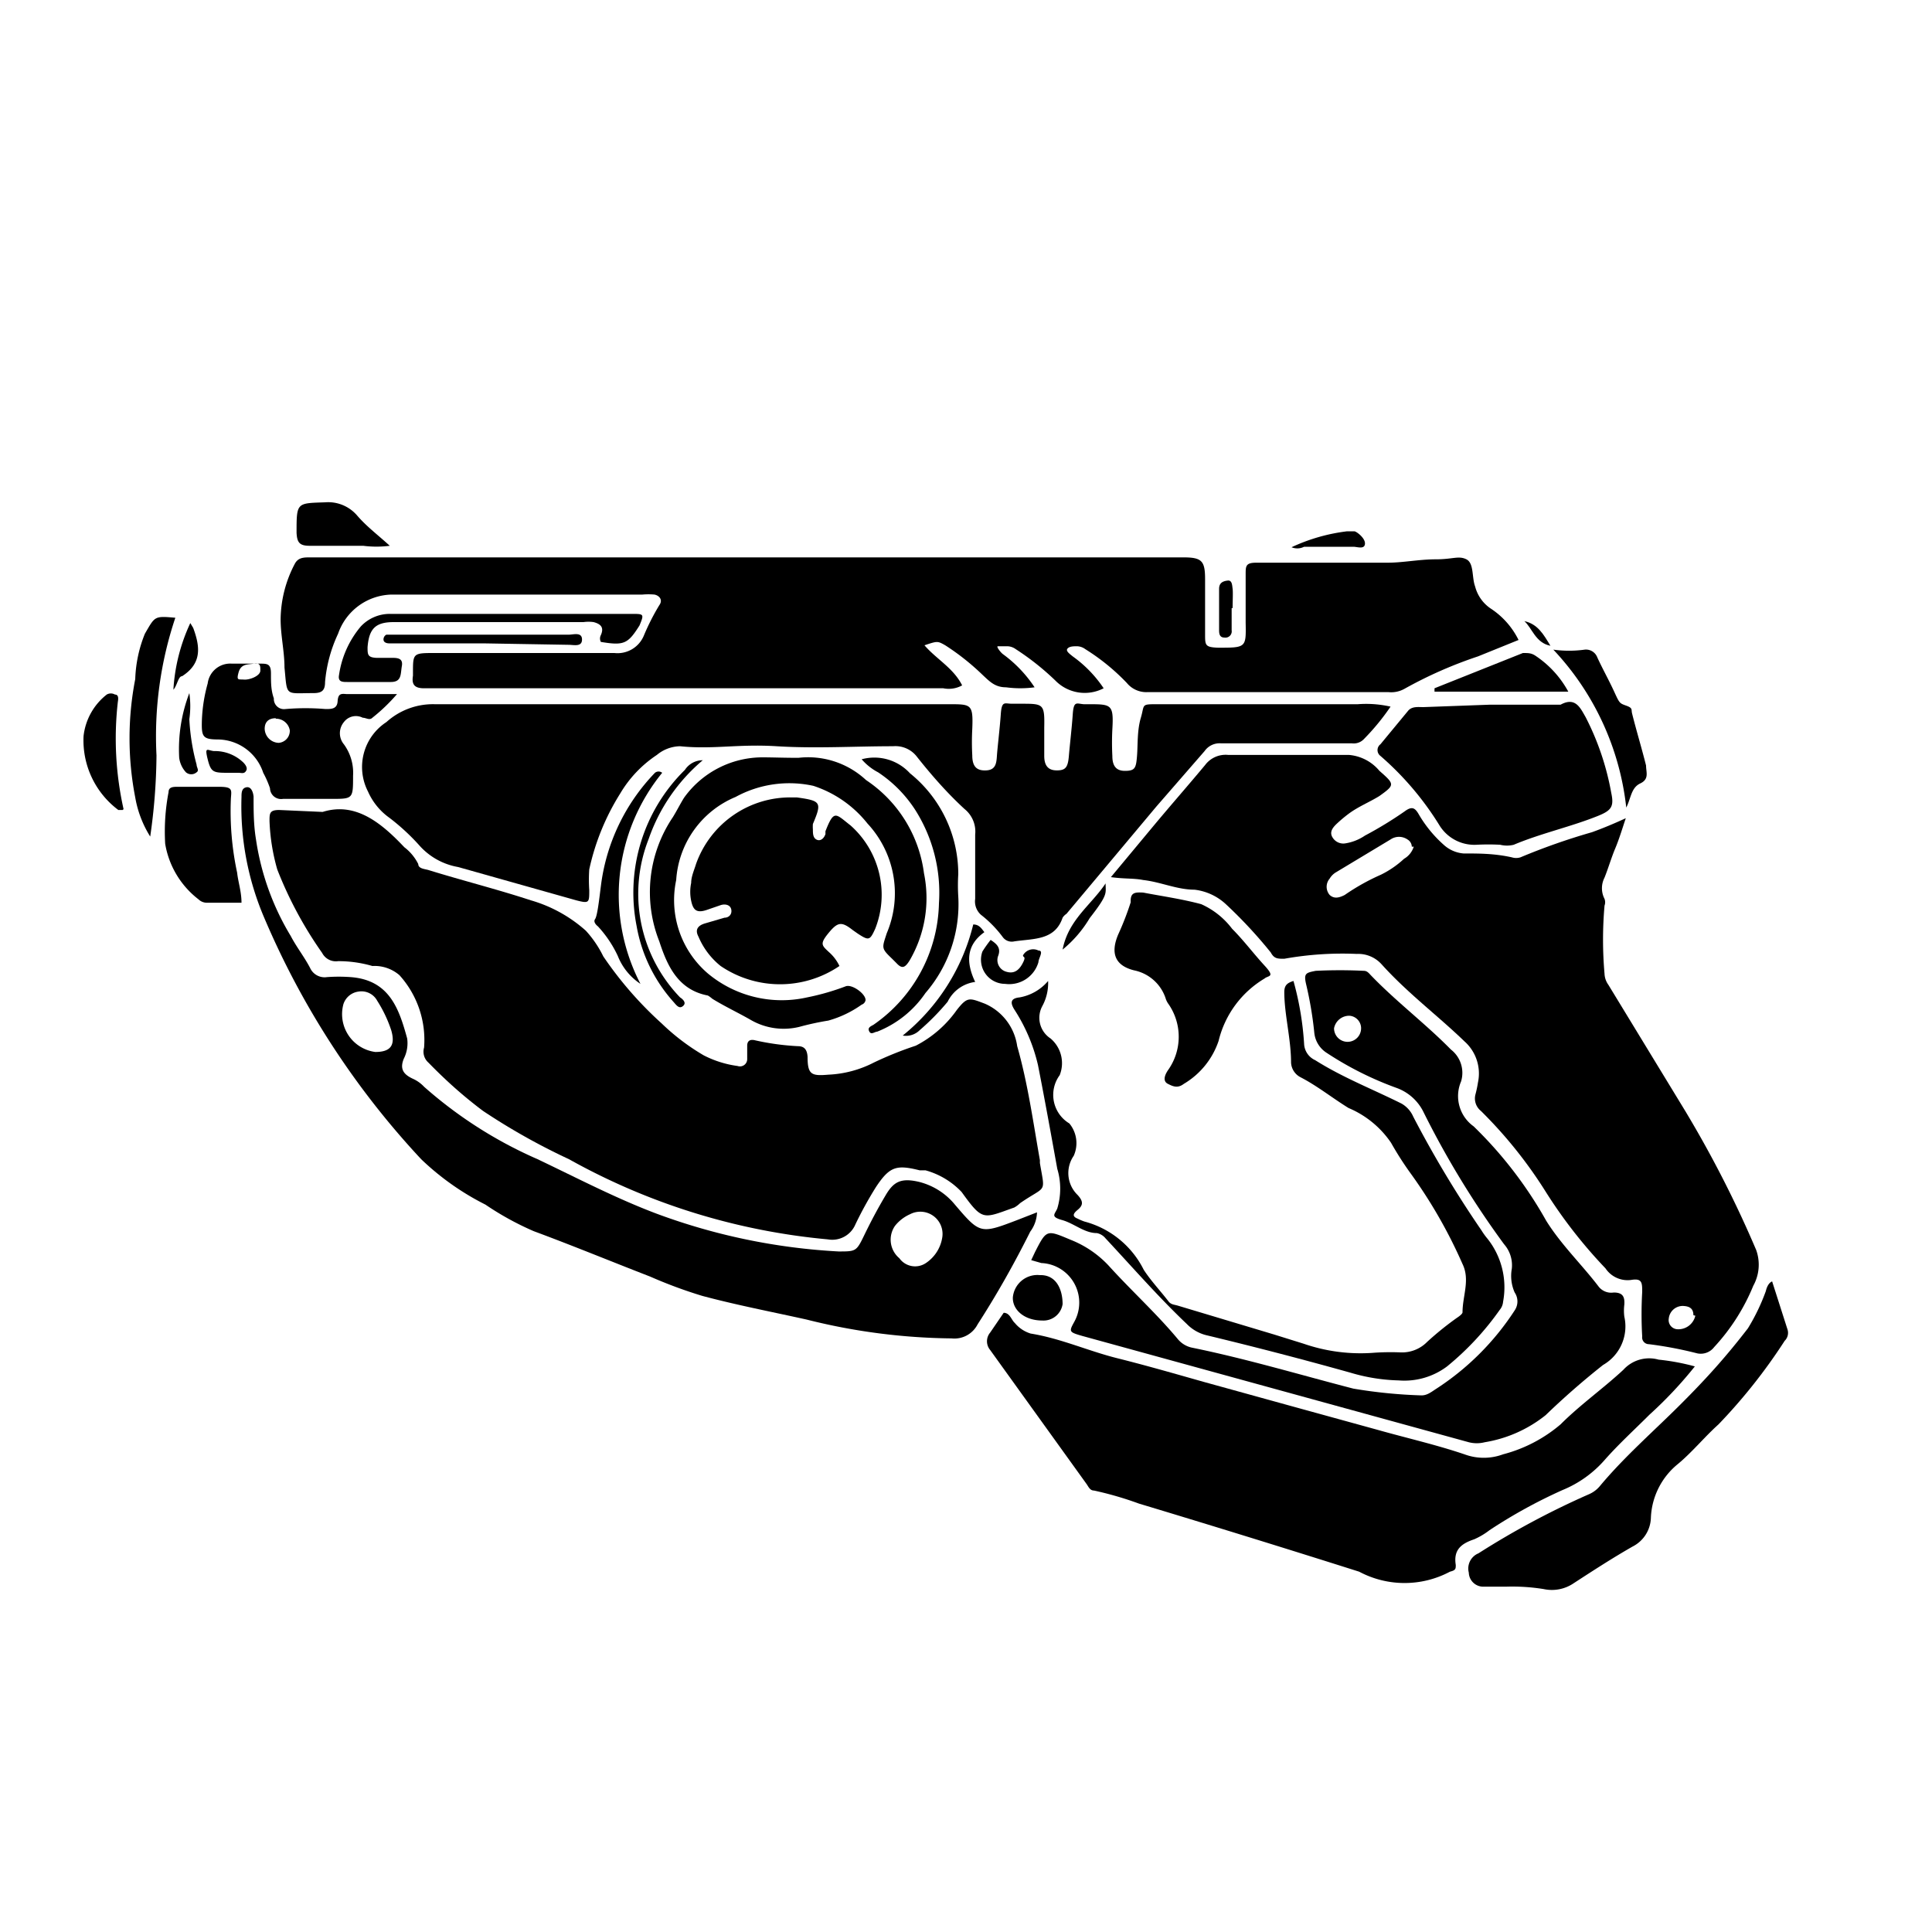 <svg xmlns="http://www.w3.org/2000/svg" class="HeroAbility-icon HeroAbility-icon--hoverState" viewBox="0 0 40 40" preserveAspectRatio="xMidYMid meet"><g id="_Group_2" data-name="&lt;Group&gt;"><path id="_Path_" data-name="&lt;Path&gt;" d="M6.68,16.81c.67-.21,1.2.21,1.69.73a1,1,0,0,1,.29.35c0,.09.12.1.2.12.71.22,1.43.4,2.13.63a2.92,2.92,0,0,1,1.14.63,2.25,2.25,0,0,1,.36.53,7.67,7.67,0,0,0,1.21,1.39,4.57,4.57,0,0,0,.87.66,2.16,2.16,0,0,0,.7.22.15.15,0,0,0,.2-.14c0-.09,0-.18,0-.28s.06-.14.17-.11a5.24,5.24,0,0,0,.88.12c.14,0,.19.08.2.22,0,.37.08.4.43.37a2.27,2.27,0,0,0,.94-.25,7.32,7.32,0,0,1,.87-.35,2.36,2.36,0,0,0,.85-.74c.22-.28.26-.25.58-.13a1.13,1.13,0,0,1,.67.88c.22.77.33,1.57.47,2.36v.06c.11.65.14.45-.41.83A.56.56,0,0,1,21,25c-.65.23-.65.29-1.09-.32a1.62,1.62,0,0,0-.75-.45l-.12,0c-.48-.12-.62-.08-.9.34a7.8,7.8,0,0,0-.43.78.52.52,0,0,1-.57.31A13.51,13.51,0,0,1,11.78,24,13.34,13.34,0,0,1,10,23c-.4-.3-.76-.62-1.13-1a.3.3,0,0,1-.09-.31,2,2,0,0,0-.51-1.5A.79.79,0,0,0,7.71,20,2.51,2.51,0,0,0,7,19.9a.32.32,0,0,1-.33-.17A8.13,8.13,0,0,1,5.74,18,4.17,4.17,0,0,1,5.58,17c0-.16,0-.23.2-.23Z"/><path id="_Path_2" data-name="&lt;Path&gt;" d="M31.44,13.25l-.84.34a8.85,8.85,0,0,0-1.52.67.56.56,0,0,1-.33.07h-5a.52.52,0,0,1-.42-.19,4.42,4.42,0,0,0-.86-.7.3.3,0,0,0-.17-.06c-.07,0-.16,0-.2.05s.05.11.11.16a2.56,2.56,0,0,1,.64.66.85.85,0,0,1-1-.16,5.42,5.42,0,0,0-.82-.65.31.31,0,0,0-.17-.06c-.07,0-.16,0-.2,0s.05.12.1.16a2.67,2.67,0,0,1,.66.69,2.22,2.22,0,0,1-.59,0c-.23,0-.34-.12-.49-.26a5,5,0,0,0-.77-.61c-.16-.09-.16-.09-.43,0,.25.29.6.47.78.83a.57.57,0,0,1-.39.06H9.37c-.2,0-.39,0-.59,0s-.26-.08-.23-.26c0,0,0,0,0-.06,0-.4,0-.41.43-.41,1.25,0,2.49,0,3.74,0a.59.59,0,0,0,.61-.36,4.71,4.71,0,0,1,.32-.63c.08-.11,0-.2-.1-.22a1.42,1.42,0,0,0-.25,0H8.11A1.2,1.2,0,0,0,7,13.12a2.94,2.94,0,0,0-.27,1c0,.17-.06.23-.24.23-.6,0-.54.08-.6-.53,0-.33-.08-.66-.08-1a2.51,2.51,0,0,1,.29-1.14c.07-.14.19-.14.32-.14H24.5c.38,0,.45.07.45.45s0,.76,0,1.14c0,.23,0,.27.27.28.58,0,.58,0,.57-.52,0-.35,0-.7,0-1,0-.17,0-.24.22-.24.91,0,1.81,0,2.72,0,.32,0,.65-.07,1-.07s.47-.08.63,0,.11.37.18.56a.79.79,0,0,0,.34.47A1.65,1.65,0,0,1,31.44,13.25Z"/><path id="_Compound_Path_" data-name="&lt;Compound Path&gt;" d="M23,18.16l.89-1.07c.35-.42.71-.83,1.06-1.25a.53.53,0,0,1,.48-.21c.83,0,1.67,0,2.5,0a.92.92,0,0,1,.63.33c.32.28.32.29,0,.52-.21.13-.44.22-.64.37a2.87,2.87,0,0,0-.26.22c-.07.07-.14.16-.07.27a.26.26,0,0,0,.27.12,1,1,0,0,0,.4-.16,8,8,0,0,0,.82-.5c.16-.12.22-.07.3.07a2.58,2.58,0,0,0,.51.62.69.69,0,0,0,.41.18c.32,0,.64,0,1,.08a.3.3,0,0,0,.18,0,13.28,13.28,0,0,1,1.48-.52c.22-.08.44-.17.7-.29-.08.24-.14.44-.22.63s-.14.4-.22.6a.48.48,0,0,0,0,.44.2.2,0,0,1,0,.14,8.07,8.07,0,0,0,0,1.41.42.42,0,0,0,.08.23L34.89,23a23.27,23.27,0,0,1,1.47,2.88.9.9,0,0,1-.06.74,4.21,4.21,0,0,1-.81,1.27.35.35,0,0,1-.35.13,8,8,0,0,0-1-.19.14.14,0,0,1-.14-.16,8,8,0,0,1,0-.92c0-.19,0-.29-.23-.25a.55.55,0,0,1-.53-.24A10.06,10.06,0,0,1,32,24.67,9.26,9.26,0,0,0,30.66,23a.33.33,0,0,1-.11-.35,2.36,2.36,0,0,0,.05-.24.89.89,0,0,0-.28-.85c-.56-.54-1.18-1-1.72-1.6a.65.65,0,0,0-.51-.21,6.82,6.82,0,0,0-1.5.1c-.14,0-.21,0-.28-.13a9.65,9.65,0,0,0-.93-1,1.15,1.15,0,0,0-.65-.3c-.36,0-.7-.16-1.06-.2C23.47,18.18,23.29,18.2,23,18.16Zm6.23-.63a.18.18,0,0,0-.09-.15.31.31,0,0,0-.35,0l-1.13.68a.37.37,0,0,0-.13.13.26.26,0,0,0,0,.34c.1.09.21.05.31,0a4.5,4.5,0,0,1,.75-.42,2,2,0,0,0,.48-.33A.44.44,0,0,0,29.27,17.53Zm5.83,9.7c0-.13-.07-.18-.19-.19a.29.29,0,0,0-.32.26.19.19,0,0,0,.17.22A.36.36,0,0,0,35.1,27.24Z"/><path id="_Path_3" data-name="&lt;Path&gt;" d="M28.79,14.63a4.8,4.8,0,0,1-.55.67.29.29,0,0,1-.25.09c-.9,0-1.81,0-2.71,0a.38.38,0,0,0-.34.16l-1,1.15-1.86,2.22A.27.27,0,0,0,22,19c-.16.47-.59.43-1,.49a.23.23,0,0,1-.24-.09,2.38,2.38,0,0,0-.45-.46.37.37,0,0,1-.12-.33c0-.44,0-.89,0-1.33a.6.6,0,0,0-.22-.53c-.37-.34-.7-.72-1-1.1a.56.56,0,0,0-.48-.2c-.8,0-1.61.05-2.41,0s-1.32.07-2,0a.77.77,0,0,0-.48.18,2.46,2.46,0,0,0-.76.8A4.9,4.9,0,0,0,12.2,18a3.19,3.19,0,0,0,0,.43c0,.26,0,.28-.27.21L9.66,18l-.18-.05a1.39,1.39,0,0,1-.81-.46,4.48,4.48,0,0,0-.61-.56,1.32,1.32,0,0,1-.44-.54A1.11,1.11,0,0,1,8,14.95a1.44,1.44,0,0,1,1-.37c3.55,0,7.1,0,10.65,0,.46,0,.5,0,.48.51a5.09,5.09,0,0,0,0,.55c0,.24.1.32.29.31s.21-.14.22-.3.06-.57.08-.86.08-.22.23-.22h.19c.46,0,.49,0,.48.49,0,.2,0,.39,0,.59s.08.3.26.3.23-.06.25-.3.06-.57.08-.86.08-.22.23-.21h.09c.48,0,.53,0,.5.52a5.43,5.43,0,0,0,0,.55c0,.17.05.31.26.31s.23-.06.25-.3,0-.53.08-.8,0-.28.32-.28h4.17A2.28,2.28,0,0,1,28.79,14.63Z"/><path id="_Path_4" data-name="&lt;Path&gt;" d="M35.09,28.29a8.54,8.54,0,0,1-.94,1c-.31.31-.64.61-.93.94a2.33,2.33,0,0,1-.87.62,10.6,10.6,0,0,0-1.51.83,1.5,1.5,0,0,1-.32.19c-.27.09-.43.22-.38.53,0,.08,0,.11-.12.14a2,2,0,0,1-1.88,0q-2.27-.72-4.56-1.41a7.06,7.06,0,0,0-.93-.27c-.08,0-.11-.07-.15-.13l-2-2.78a.28.28,0,0,1,0-.36l.28-.41c.13,0,.16.15.23.21a.68.68,0,0,0,.33.22c.62.1,1.19.36,1.79.51s1.19.32,1.79.49l1.81.5,1.78.49c.6.17,1.22.31,1.81.51a1.15,1.15,0,0,0,.8,0,3,3,0,0,0,1.19-.62c.41-.41.88-.74,1.3-1.13a.72.72,0,0,1,.73-.21A4.6,4.6,0,0,1,35.09,28.29Z"/><path id="_Compound_Path_2" data-name="&lt;Compound Path&gt;" d="M21.47,25.1a.7.7,0,0,1-.14.4c-.33.66-.69,1.3-1.09,1.92a.54.54,0,0,1-.54.29,12.75,12.75,0,0,1-3-.39c-.72-.16-1.45-.3-2.16-.49a9.65,9.65,0,0,1-1.08-.4c-.8-.31-1.6-.64-2.41-.94a6.06,6.06,0,0,1-1-.55A5.46,5.46,0,0,1,8.72,24a17.13,17.13,0,0,1-3.25-5A5.87,5.87,0,0,1,5,16.5c0-.08,0-.18.1-.2s.14.1.15.19c0,.3,0,.59.05.89a5.37,5.37,0,0,0,.72,2c.12.23.28.43.4.66a.33.33,0,0,0,.35.19,3.34,3.34,0,0,1,.49,0c.8.06,1,.65,1.17,1.27a.71.71,0,0,1-.07.42c-.09.22,0,.33.2.42a.72.72,0,0,1,.22.16A8.94,8.94,0,0,0,11.13,24c.82.39,1.62.81,2.47,1.13a12.76,12.76,0,0,0,3.76.78c.36,0,.37,0,.53-.33s.29-.57.45-.84.31-.36.69-.27a1.4,1.4,0,0,1,.74.47c.52.61.53.61,1.29.32ZM7.77,21.78c.32,0,.42-.14.33-.45a2.71,2.71,0,0,0-.29-.61.37.37,0,0,0-.39-.19.38.38,0,0,0-.31.26A.79.79,0,0,0,7.77,21.78Zm11.74,3.83a.46.46,0,0,0-.67-.47.82.82,0,0,0-.31.24.5.5,0,0,0,.09.67.4.4,0,0,0,.55.1A.78.78,0,0,0,19.51,25.61Z"/><path id="_Compound_Path_3" data-name="&lt;Compound Path&gt;" d="M21.35,26.09l.08-.17c.24-.47.24-.46.74-.25a2.16,2.16,0,0,1,.78.53c.47.52,1,1,1.44,1.53a.52.52,0,0,0,.28.17c1.13.23,2.23.56,3.35.85a10.31,10.31,0,0,0,1.41.14c.11,0,.19-.06.28-.12a5.5,5.5,0,0,0,1.65-1.64.33.33,0,0,0,0-.37.84.84,0,0,1-.06-.49.66.66,0,0,0-.16-.51A18.65,18.65,0,0,1,29.46,23a1,1,0,0,0-.53-.47,6.88,6.88,0,0,1-1.46-.73.56.56,0,0,1-.26-.43,7.76,7.76,0,0,0-.17-1c-.05-.22,0-.23.2-.27a10.16,10.16,0,0,1,1,0c.07,0,.11.06.15.1.52.54,1.13,1,1.65,1.53a.61.61,0,0,1,.21.66.77.77,0,0,0,.26.93,8.52,8.52,0,0,1,1.5,1.95c.31.5.74.91,1.09,1.37a.33.33,0,0,0,.31.12c.19,0,.23.09.22.25a1,1,0,0,0,0,.25.92.92,0,0,1-.44,1A16.12,16.12,0,0,0,32,29.3a2.72,2.72,0,0,1-1.26.56.67.67,0,0,1-.33,0l-8-2.2c-.28-.08-.28-.09-.17-.29a.82.82,0,0,0-.68-1.22Zm6.83-4.79a.26.26,0,0,0-.24-.27.32.32,0,0,0-.32.26.28.28,0,1,0,.56,0Z"/><path id="_Path_5" data-name="&lt;Path&gt;" d="M17.38,20a2.19,2.19,0,0,1-2.46,0,1.55,1.55,0,0,1-.46-.61c-.08-.15,0-.23.13-.27L15,19c.09,0,.16-.07.14-.17s-.13-.12-.22-.09l-.29.1c-.21.07-.28,0-.32-.19a.9.9,0,0,1,0-.37c0-.13.06-.26.1-.39a2.07,2.07,0,0,1,2-1.38h.09c.5.07.52.1.33.55a.76.76,0,0,0,0,.11c0,.08,0,.17.07.21s.15,0,.19-.11l0-.06c.18-.46.21-.36.52-.12a1.92,1.92,0,0,1,.51,2.14c-.11.24-.13.25-.36.1l-.1-.07c-.23-.18-.31-.18-.5.05s-.15.26,0,.4A.89.89,0,0,1,17.38,20Z"/><path id="_Path_6" data-name="&lt;Path&gt;" d="M21.7,20.31a1,1,0,0,1-.12.52.51.51,0,0,0,.17.67.67.67,0,0,1,.19.76.69.69,0,0,0,.2,1,.64.64,0,0,1,.09.67.63.63,0,0,0,.08.81c.13.14.11.22,0,.31s-.1.14,0,.18a1.19,1.19,0,0,0,.14.06,1.92,1.92,0,0,1,1.23,1c.15.23.34.43.51.65.05.07.12.07.19.09l2,.6.61.19a3.61,3.61,0,0,0,1.42.19A5,5,0,0,1,29,28a.73.73,0,0,0,.55-.22,6.37,6.37,0,0,1,.62-.5s.11-.07.11-.11c0-.34.16-.67,0-1a10.17,10.17,0,0,0-1.07-1.87,6.67,6.67,0,0,1-.41-.64,2,2,0,0,0-.88-.72c-.34-.21-.65-.46-1-.64a.36.36,0,0,1-.19-.3c0-.49-.14-1-.14-1.46,0-.14.06-.19.19-.23a6.28,6.28,0,0,1,.22,1.3.39.39,0,0,0,.23.34c.57.36,1.19.6,1.79.9a.58.58,0,0,1,.24.27,22.54,22.54,0,0,0,1.41,2.35,1.46,1.46,0,0,0,.13.18,1.62,1.62,0,0,1,.32,1.3.3.3,0,0,1-.07.17,5.86,5.86,0,0,1-1.09,1.17,1.47,1.47,0,0,1-1,.29,3.79,3.79,0,0,1-1-.16c-1-.28-2-.54-3-.78a.85.85,0,0,1-.39-.23c-.59-.56-1.12-1.17-1.68-1.77a.31.31,0,0,0-.18-.11c-.26,0-.47-.2-.72-.27s-.15-.12-.1-.24a1.42,1.42,0,0,0,0-.82c-.13-.72-.26-1.44-.4-2.15A3.6,3.6,0,0,0,21,20.9c-.08-.13-.09-.23.11-.25A1,1,0,0,0,21.7,20.31Z"/><path id="_Path_7" data-name="&lt;Path&gt;" d="M30.84,14.59H32.1c.07,0,.16,0,.21,0,.31-.17.41.07.52.26a5.56,5.56,0,0,1,.53,1.57c.06.28,0,.36-.27.47-.57.23-1.18.36-1.75.6a.58.58,0,0,1-.28,0,4.65,4.65,0,0,0-.49,0,.85.85,0,0,1-.76-.39,6.22,6.22,0,0,0-1.23-1.45.15.15,0,0,1,0-.24l.57-.69c.08-.1.21-.08.32-.08Z"/><path id="_Path_8" data-name="&lt;Path&gt;" d="M36.69,26.53l.32,1a.23.23,0,0,1-.06.23,11.46,11.46,0,0,1-1.37,1.73c-.29.26-.54.57-.84.82a1.51,1.51,0,0,0-.56,1.11.69.69,0,0,1-.38.6c-.42.24-.82.5-1.22.76a.8.8,0,0,1-.62.12,4.08,4.08,0,0,0-.77-.05l-.46,0a.3.3,0,0,1-.32-.29.34.34,0,0,1,.2-.4,16.92,16.92,0,0,1,2.28-1.22.61.61,0,0,0,.24-.18c.51-.61,1.11-1.13,1.67-1.69s.95-1,1.39-1.57a4.21,4.21,0,0,0,.37-.77S36.59,26.57,36.69,26.53Z"/><path id="_Path_9" data-name="&lt;Path&gt;" d="M16.53,15.69a1.76,1.76,0,0,1,1.4.46,2.74,2.74,0,0,1,1.2,1.93,2.56,2.56,0,0,1-.3,1.81c-.09.14-.15.18-.27.05l-.09-.09c-.23-.22-.21-.22-.11-.53a2.12,2.12,0,0,0-.4-2.27,2.37,2.37,0,0,0-1.12-.78,2.32,2.32,0,0,0-1.61.23A2,2,0,0,0,14,18.22a2,2,0,0,0,.65,1.93,2.39,2.39,0,0,0,2.06.5,5,5,0,0,0,.8-.23c.13-.05.42.16.41.29a.12.12,0,0,1-.08.09,2.21,2.21,0,0,1-.69.33,5.78,5.78,0,0,0-.6.13,1.36,1.36,0,0,1-1-.14c-.26-.15-.54-.28-.8-.44,0,0-.07-.06-.1-.07-.62-.12-.84-.63-1-1.12a2.77,2.77,0,0,1,.28-2.57c.08-.13.15-.27.23-.4a2,2,0,0,1,1.63-.84C16,15.68,16.22,15.69,16.53,15.69Z"/><path id="_Path_10" data-name="&lt;Path&gt;" d="M23.67,18.48c.36.07.79.13,1.2.24a1.64,1.64,0,0,1,.64.51c.24.24.44.51.67.76s.08.2,0,.27a2.07,2.07,0,0,0-.95,1.29,1.64,1.64,0,0,1-.72.89c-.13.1-.23.05-.33,0s-.08-.16,0-.28a1.19,1.19,0,0,0,0-1.39.41.41,0,0,1-.05-.11.87.87,0,0,0-.65-.57c-.4-.1-.49-.36-.33-.74a5.92,5.92,0,0,0,.26-.67C23.4,18.48,23.49,18.47,23.67,18.48Z"/><path id="_Compound_Path_4" data-name="&lt;Compound Path&gt;" d="M8.22,14.37a3.69,3.69,0,0,1-.51.49c-.06.06-.13,0-.2,0a.31.31,0,0,0-.39.09.36.36,0,0,0,0,.46,1,1,0,0,1,.19.65c0,.48,0,.48-.45.48h-1a.23.23,0,0,1-.27-.22A2,2,0,0,0,5.45,16a1,1,0,0,0-.93-.69c-.33,0-.35-.06-.34-.4a3.27,3.27,0,0,1,.12-.76.47.47,0,0,1,.5-.41h.58c.15,0,.23,0,.23.2s0,.35.06.52a.21.21,0,0,0,.24.22,4.94,4.94,0,0,1,.83,0c.12,0,.24,0,.25-.16s.07-.16.18-.15Zm-2.51.5c-.13,0-.23.06-.23.22a.3.3,0,0,0,.29.29A.25.25,0,0,0,6,15.12.29.29,0,0,0,5.71,14.88Zm-.32-1c0-.08,0-.15-.13-.13s-.27,0-.32.18,0,.14.11.15S5.38,14,5.39,13.89Z"/><path id="_Path_11" data-name="&lt;Path&gt;" d="M5,18.69H4.27a.25.25,0,0,1-.16-.07,1.83,1.83,0,0,1-.69-1.15,4.33,4.33,0,0,1,.07-1.07c0-.11.1-.11.19-.11.29,0,.57,0,.86,0s.25.07.24.25a6.07,6.07,0,0,0,.13,1.53C4.93,18.26,5,18.46,5,18.69Z"/><path id="_Path_12" data-name="&lt;Path&gt;" d="M17.84,15.72a1,1,0,0,1,1,.29,2.68,2.68,0,0,1,1,2.09,3.75,3.75,0,0,0,0,.46,2.81,2.81,0,0,1-.68,2,2.17,2.17,0,0,1-1,.8c-.05,0-.12.07-.16,0s0-.1.08-.14a3.14,3.14,0,0,0,1.36-2.52,3.2,3.2,0,0,0-.49-1.93,2.67,2.67,0,0,0-.77-.78A1.16,1.16,0,0,1,17.84,15.72Z"/><path id="_Path_13" data-name="&lt;Path&gt;" d="M12.44,13.29a.15.15,0,0,1,0-.14c.07-.16,0-.23-.15-.27a.75.75,0,0,0-.21,0H8.15c-.38,0-.51.14-.54.52,0,.15,0,.21.18.22H8.1c.12,0,.25,0,.22.17s0,.33-.23.33H7.19c-.1,0-.2,0-.17-.15a2,2,0,0,1,.45-1,.82.82,0,0,1,.61-.26h5c.25,0,.26,0,.16.24C13,13.33,12.92,13.37,12.44,13.29Z"/><path id="_Path_14" data-name="&lt;Path&gt;" d="M3.11,17.32a2.24,2.24,0,0,1-.31-.81,6.41,6.41,0,0,1,0-2.45A2.72,2.72,0,0,1,3,13.12c.21-.36.19-.37.63-.33,0,0,0,0,0,0a7.72,7.72,0,0,0-.39,2.85A12.24,12.24,0,0,1,3.11,17.32Z"/><path id="_Path_15" data-name="&lt;Path&gt;" d="M33.67,16.72a5.67,5.67,0,0,0-1.51-3.27,2.35,2.35,0,0,0,.65,0,.25.25,0,0,1,.26.16c.11.24.24.47.35.71s.11.24.25.29.1.08.12.16c.09.36.2.72.29,1.08,0,.14.07.28-.12.37S33.77,16.52,33.67,16.72Z"/><path id="_Path_16" data-name="&lt;Path&gt;" d="M8.07,11.3a2.18,2.18,0,0,1-.55,0c-.37,0-.74,0-1.11,0-.21,0-.26-.07-.27-.27,0-.63,0-.61.59-.63a.79.79,0,0,1,.67.28C7.6,10.91,7.83,11.08,8.07,11.3Z"/><path id="_Path_17" data-name="&lt;Path&gt;" d="M13.71,16a4,4,0,0,0-.45,4.37,1.24,1.24,0,0,1-.47-.58,2.39,2.39,0,0,0-.41-.61s-.11-.08-.06-.15.09-.45.12-.68A4.1,4.1,0,0,1,13.56,16,.12.12,0,0,1,13.71,16Z"/><path id="_Path_18" data-name="&lt;Path&gt;" d="M29.7,14.25l1.83-.73c.11,0,.17,0,.25.05a2.09,2.09,0,0,1,.69.75H29.7Z"/><path id="_Path_19" data-name="&lt;Path&gt;" d="M2.54,16.77s-.07,0-.09,0a1.8,1.8,0,0,1-.72-1.53,1.27,1.27,0,0,1,.48-.86.17.17,0,0,1,.17,0c.08,0,.07.09.06.15a6.7,6.7,0,0,0,.12,2.23S2.55,16.75,2.54,16.77Z"/><path id="_Path_20" data-name="&lt;Path&gt;" d="M14.55,15.74a3.72,3.72,0,0,0-1.12,1.63,3.09,3.09,0,0,0,.65,3.28s.15.09.07.17-.14,0-.2-.07a3.17,3.17,0,0,1-.77-1.58,3.56,3.56,0,0,1,1-3.23A.44.44,0,0,1,14.55,15.74Z"/><path id="_Path_21" data-name="&lt;Path&gt;" d="M10,13.32H8.05s-.11,0-.11-.08A.11.11,0,0,1,8,13.14l.24,0h3.54c.09,0,.27-.06.27.1s-.17.11-.28.11Z"/><path id="_Path_22" data-name="&lt;Path&gt;" d="M22,27a.4.4,0,0,1-.42.34c-.37,0-.62-.22-.61-.48a.51.51,0,0,1,.56-.46C21.87,26.39,22,26.7,22,27Z"/><path id="_Path_23" data-name="&lt;Path&gt;" d="M20.19,20.33a.74.74,0,0,0-.57.41,5,5,0,0,1-.58.59.4.4,0,0,1-.35.11,4.25,4.25,0,0,0,1.46-2.3c.12,0,.17.08.23.16C20,19.57,20,19.93,20.19,20.33Z"/><path id="_Path_24" data-name="&lt;Path&gt;" d="M20.51,19.46c.14.09.21.17.16.32a.25.25,0,0,0,.17.34c.17.05.27-.05.34-.19s0-.1,0-.15a.24.24,0,0,1,.32-.1c.12,0,0,.16,0,.24a.63.63,0,0,1-.69.45.5.5,0,0,1-.47-.67A2.53,2.53,0,0,1,20.51,19.46Z"/><path id="_Path_25" data-name="&lt;Path&gt;" d="M26.74,11.33A3.78,3.78,0,0,1,27.89,11c.05,0,.11,0,.15,0s.23.14.22.26-.16.06-.24.06H27A.31.31,0,0,1,26.74,11.33Z"/><path id="_Path_26" data-name="&lt;Path&gt;" d="M3.92,14.35a1.91,1.91,0,0,1,0,.54,4.4,4.4,0,0,0,.15.94c0,.06.06.12,0,.16a.17.17,0,0,1-.22,0,.55.55,0,0,1-.14-.3A3.25,3.25,0,0,1,3.92,14.35Z"/><path id="_Path_27" data-name="&lt;Path&gt;" d="M25.5,12.59c0,.15,0,.31,0,.46a.13.13,0,0,1-.15.15c-.1,0-.11-.08-.11-.15,0-.29,0-.57,0-.86,0-.13.09-.16.18-.17s.09.1.1.17,0,.27,0,.4Z"/><path id="_Path_28" data-name="&lt;Path&gt;" d="M3.94,12.9,4,13c.14.38.19.73-.23,1-.08,0-.1.19-.18.28A3.78,3.78,0,0,1,3.94,12.9Z"/><path id="_Path_29" data-name="&lt;Path&gt;" d="M4.75,16c-.33,0-.38,0-.45-.28s0-.18.13-.17a.85.85,0,0,1,.59.22s.12.1.08.18S5,16,4.94,16Z"/><path id="_Path_30" data-name="&lt;Path&gt;" d="M22,19.66c.12-.62.59-.92.89-1.37,0,.21.06.22-.33.72A2.47,2.47,0,0,1,22,19.66Z"/><path id="_Path_31" data-name="&lt;Path&gt;" d="M31.56,12.86c.28.06.4.28.54.51C31.79,13.31,31.72,13,31.56,12.86Z"/></g></svg>
